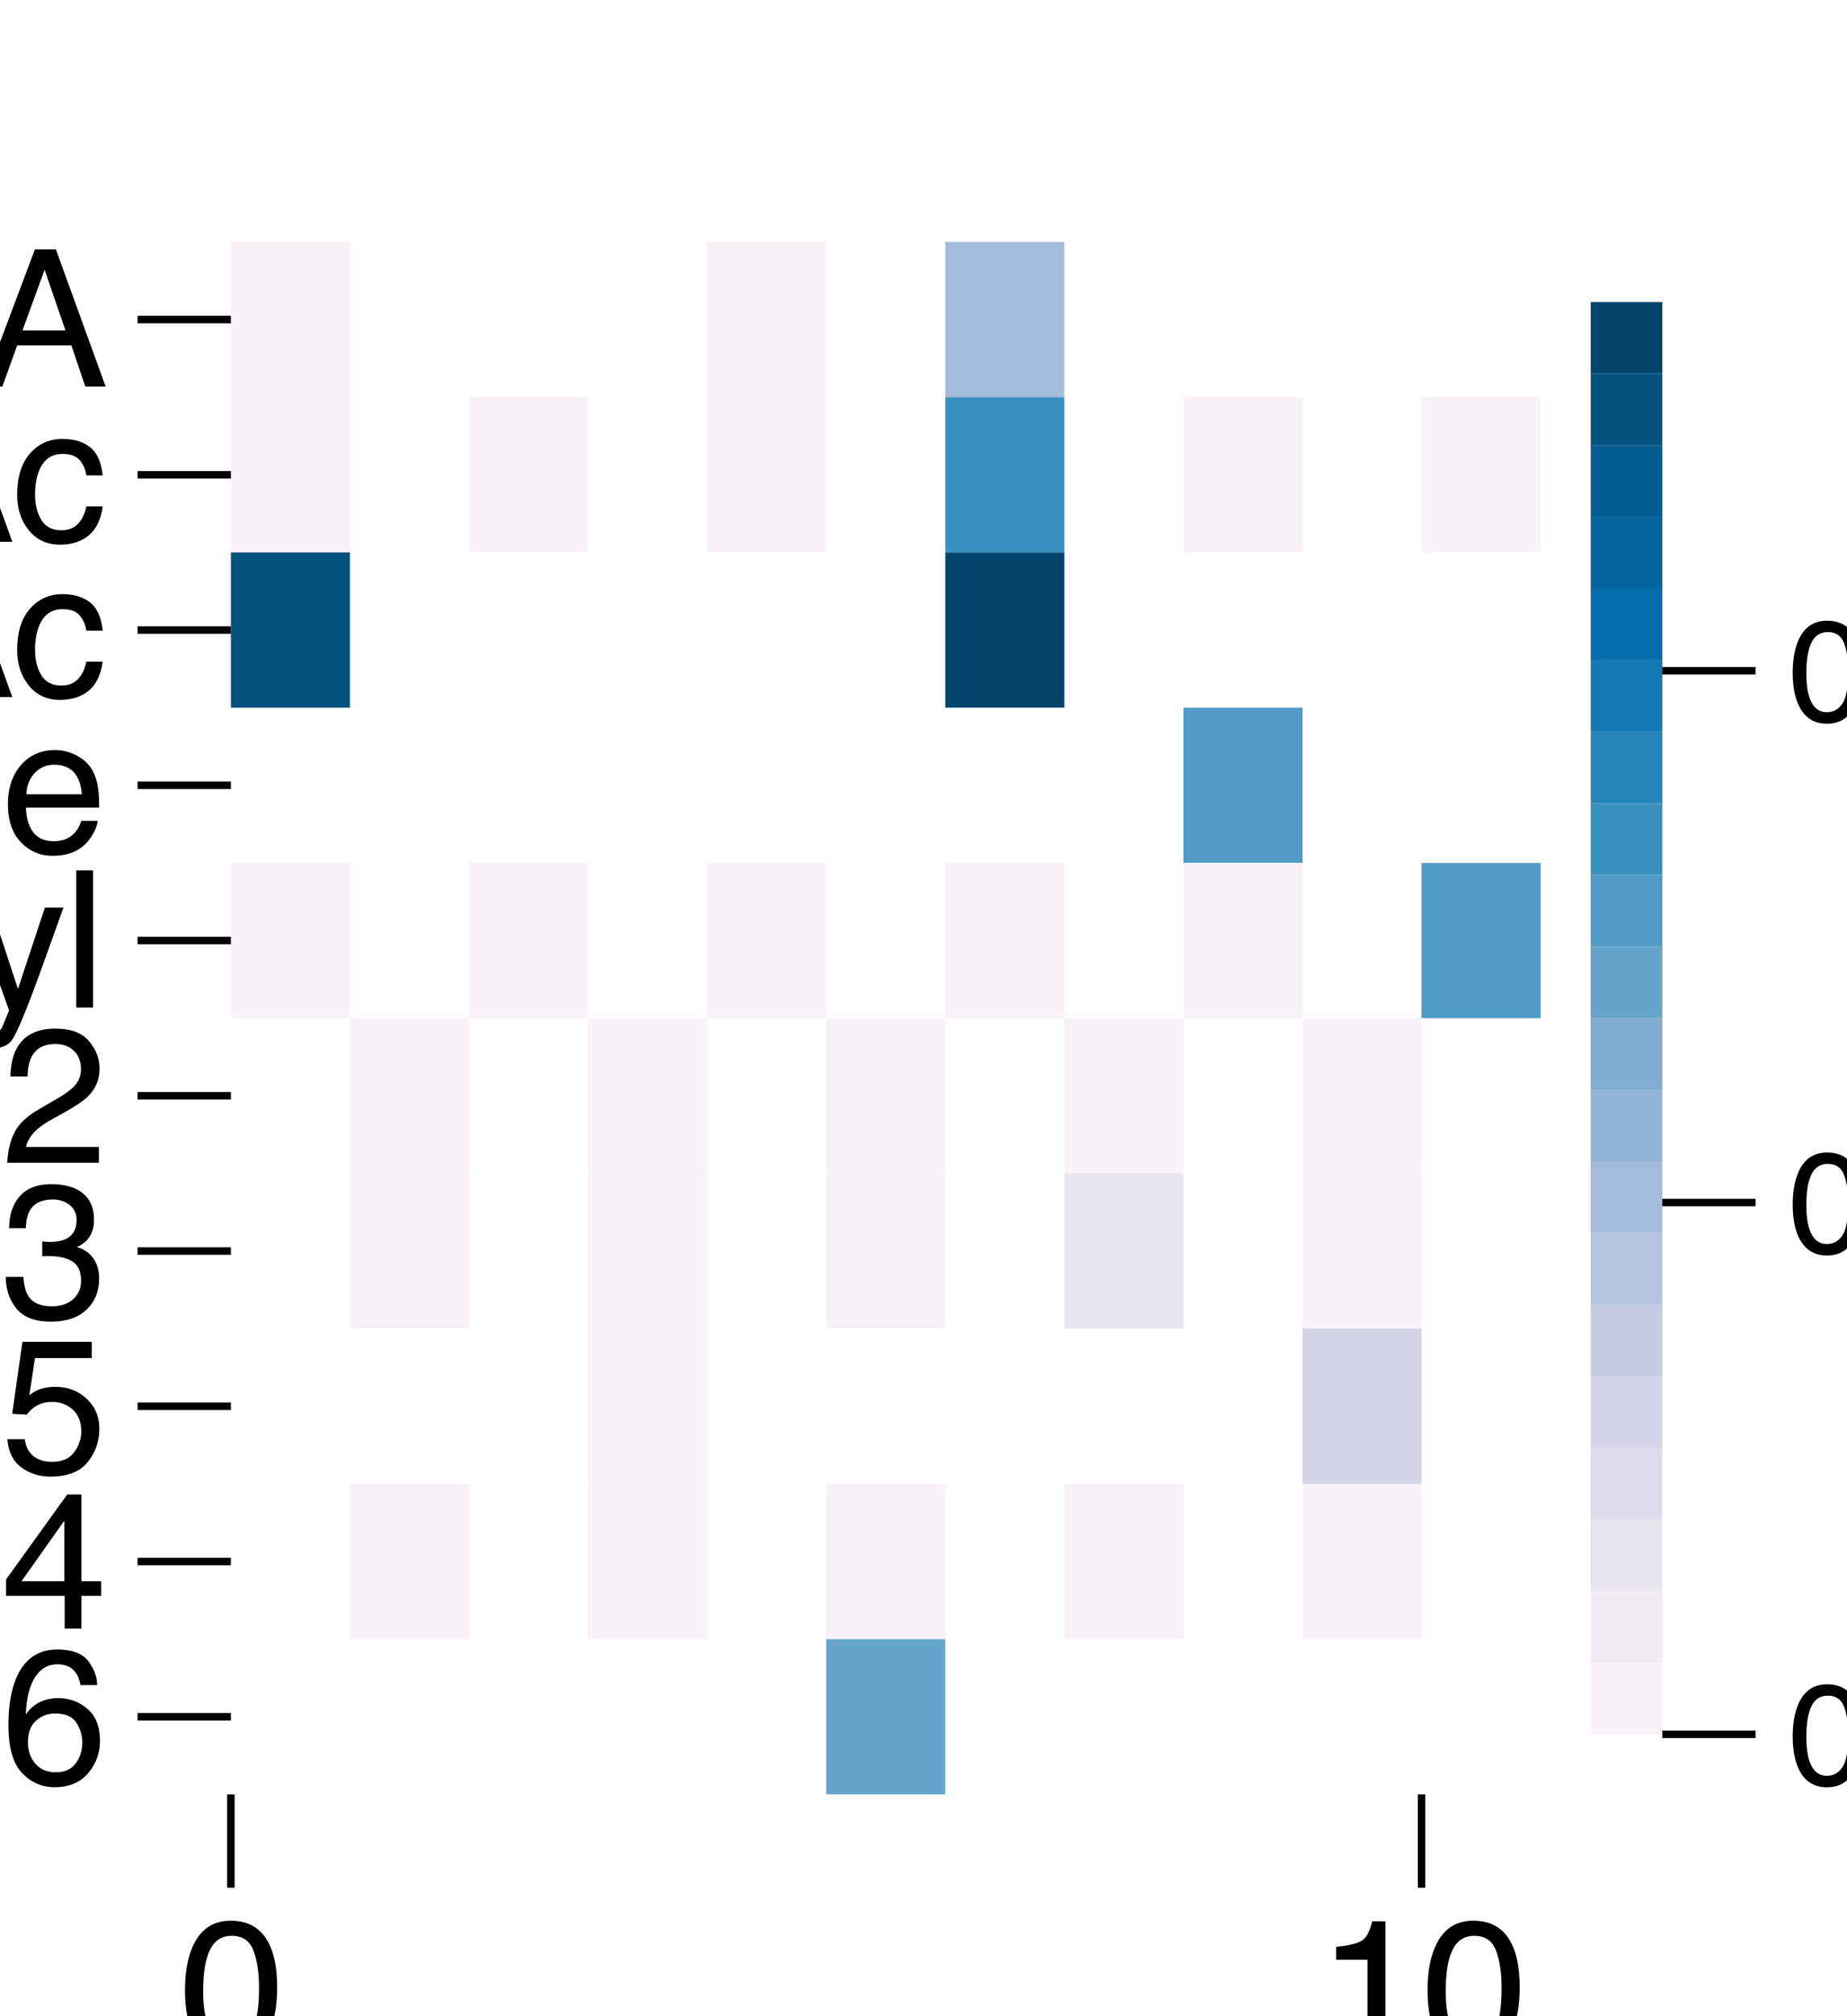 <?xml version="1.0" encoding="utf-8" standalone="no"?>
<!DOCTYPE svg PUBLIC "-//W3C//DTD SVG 1.1//EN"
  "http://www.w3.org/Graphics/SVG/1.1/DTD/svg11.dtd">
<svg height="216pt" version="1.1" viewBox="0 0 198 216" width="198pt" xmlns="http://www.w3.org/2000/svg" xmlns:xlink="http://www.w3.org/1999/xlink">
 <defs>
  <style type="text/css">*{stroke-linecap:butt;stroke-linejoin:round;}</style>
 </defs>
 <g id="figure_1">
  <g id="patch_1">
   <path d="M 0 216 
L 198 216 
L 198 0 
L 0 0 
z
" style="fill:#ffffff;"/>
  </g>
  <g id="axes_1">
   <g id="patch_2">
    <path d="M 24.75 192.24 
L 165.157 192.24 
L 165.157 25.92 
L 24.75 25.92 
z
" style="fill:#ffffff;"/>
   </g>
   <g id="QuadMesh_1">
    <path clip-path="url(#p25f63c6fb9)" d="M 24.75 25.92 
L 37.514 25.92 
L 37.514 42.552 
L 24.75 42.552 
L 24.75 25.92 
" style="fill:#f8f1f8;"/>
    <path clip-path="url(#p25f63c6fb9)" d="M 37.514 25.92 
L 50.279 25.92 
L 50.279 42.552 
L 37.514 42.552 
L 37.514 25.92 
" style="fill:none;"/>
    <path clip-path="url(#p25f63c6fb9)" d="M 50.279 25.92 
L 63.043 25.92 
L 63.043 42.552 
L 50.279 42.552 
L 50.279 25.92 
" style="fill:none;"/>
    <path clip-path="url(#p25f63c6fb9)" d="M 63.043 25.92 
L 75.807 25.92 
L 75.807 42.552 
L 63.043 42.552 
L 63.043 25.92 
" style="fill:none;"/>
    <path clip-path="url(#p25f63c6fb9)" d="M 75.807 25.92 
L 88.571 25.92 
L 88.571 42.552 
L 75.807 42.552 
L 75.807 25.92 
" style="fill:#f8f1f8;"/>
    <path clip-path="url(#p25f63c6fb9)" d="M 88.571 25.92 
L 101.335 25.92 
L 101.335 42.552 
L 88.571 42.552 
L 88.571 25.92 
" style="fill:none;"/>
    <path clip-path="url(#p25f63c6fb9)" d="M 101.335 25.92 
L 114.1 25.92 
L 114.1 42.552 
L 101.335 42.552 
L 101.335 25.92 
" style="fill:#a4bcda;"/>
    <path clip-path="url(#p25f63c6fb9)" d="M 114.1 25.92 
L 126.864 25.92 
L 126.864 42.552 
L 114.1 42.552 
L 114.1 25.92 
" style="fill:none;"/>
    <path clip-path="url(#p25f63c6fb9)" d="M 126.864 25.92 
L 139.628 25.92 
L 139.628 42.552 
L 126.864 42.552 
L 126.864 25.92 
" style="fill:none;"/>
    <path clip-path="url(#p25f63c6fb9)" d="M 139.628 25.92 
L 152.393 25.92 
L 152.393 42.552 
L 139.628 42.552 
L 139.628 25.92 
" style="fill:none;"/>
    <path clip-path="url(#p25f63c6fb9)" d="M 152.393 25.92 
L 165.157 25.92 
L 165.157 42.552 
L 152.393 42.552 
L 152.393 25.92 
" style="fill:none;"/>
    <path clip-path="url(#p25f63c6fb9)" d="M 24.75 42.552 
L 37.514 42.552 
L 37.514 59.184 
L 24.75 59.184 
L 24.75 42.552 
" style="fill:#f8f1f8;"/>
    <path clip-path="url(#p25f63c6fb9)" d="M 37.514 42.552 
L 50.279 42.552 
L 50.279 59.184 
L 37.514 59.184 
L 37.514 42.552 
" style="fill:none;"/>
    <path clip-path="url(#p25f63c6fb9)" d="M 50.279 42.552 
L 63.043 42.552 
L 63.043 59.184 
L 50.279 59.184 
L 50.279 42.552 
" style="fill:#f8f1f8;"/>
    <path clip-path="url(#p25f63c6fb9)" d="M 63.043 42.552 
L 75.807 42.552 
L 75.807 59.184 
L 63.043 59.184 
L 63.043 42.552 
" style="fill:none;"/>
    <path clip-path="url(#p25f63c6fb9)" d="M 75.807 42.552 
L 88.571 42.552 
L 88.571 59.184 
L 75.807 59.184 
L 75.807 42.552 
" style="fill:#f8f1f8;"/>
    <path clip-path="url(#p25f63c6fb9)" d="M 88.571 42.552 
L 101.335 42.552 
L 101.335 59.184 
L 88.571 59.184 
L 88.571 42.552 
" style="fill:none;"/>
    <path clip-path="url(#p25f63c6fb9)" d="M 101.335 42.552 
L 114.1 42.552 
L 114.1 59.184 
L 101.335 59.184 
L 101.335 42.552 
" style="fill:#3991c1;"/>
    <path clip-path="url(#p25f63c6fb9)" d="M 114.1 42.552 
L 126.864 42.552 
L 126.864 59.184 
L 114.1 59.184 
L 114.1 42.552 
" style="fill:none;"/>
    <path clip-path="url(#p25f63c6fb9)" d="M 126.864 42.552 
L 139.628 42.552 
L 139.628 59.184 
L 126.864 59.184 
L 126.864 42.552 
" style="fill:#f8f1f8;"/>
    <path clip-path="url(#p25f63c6fb9)" d="M 139.628 42.552 
L 152.393 42.552 
L 152.393 59.184 
L 139.628 59.184 
L 139.628 42.552 
" style="fill:none;"/>
    <path clip-path="url(#p25f63c6fb9)" d="M 152.393 42.552 
L 165.157 42.552 
L 165.157 59.184 
L 152.393 59.184 
L 152.393 42.552 
" style="fill:#f8f1f8;"/>
    <path clip-path="url(#p25f63c6fb9)" d="M 24.75 59.184 
L 37.514 59.184 
L 37.514 75.816 
L 24.75 75.816 
L 24.75 59.184 
" style="fill:#045280;"/>
    <path clip-path="url(#p25f63c6fb9)" d="M 37.514 59.184 
L 50.279 59.184 
L 50.279 75.816 
L 37.514 75.816 
L 37.514 59.184 
" style="fill:none;"/>
    <path clip-path="url(#p25f63c6fb9)" d="M 50.279 59.184 
L 63.043 59.184 
L 63.043 75.816 
L 50.279 75.816 
L 50.279 59.184 
" style="fill:none;"/>
    <path clip-path="url(#p25f63c6fb9)" d="M 63.043 59.184 
L 75.807 59.184 
L 75.807 75.816 
L 63.043 75.816 
L 63.043 59.184 
" style="fill:none;"/>
    <path clip-path="url(#p25f63c6fb9)" d="M 75.807 59.184 
L 88.571 59.184 
L 88.571 75.816 
L 75.807 75.816 
L 75.807 59.184 
" style="fill:none;"/>
    <path clip-path="url(#p25f63c6fb9)" d="M 88.571 59.184 
L 101.335 59.184 
L 101.335 75.816 
L 88.571 75.816 
L 88.571 59.184 
" style="fill:none;"/>
    <path clip-path="url(#p25f63c6fb9)" d="M 101.335 59.184 
L 114.1 59.184 
L 114.1 75.816 
L 101.335 75.816 
L 101.335 59.184 
" style="fill:#03456c;"/>
    <path clip-path="url(#p25f63c6fb9)" d="M 114.1 59.184 
L 126.864 59.184 
L 126.864 75.816 
L 114.1 75.816 
L 114.1 59.184 
" style="fill:none;"/>
    <path clip-path="url(#p25f63c6fb9)" d="M 126.864 59.184 
L 139.628 59.184 
L 139.628 75.816 
L 126.864 75.816 
L 126.864 59.184 
" style="fill:none;"/>
    <path clip-path="url(#p25f63c6fb9)" d="M 139.628 59.184 
L 152.393 59.184 
L 152.393 75.816 
L 139.628 75.816 
L 139.628 59.184 
" style="fill:none;"/>
    <path clip-path="url(#p25f63c6fb9)" d="M 152.393 59.184 
L 165.157 59.184 
L 165.157 75.816 
L 152.393 75.816 
L 152.393 59.184 
" style="fill:none;"/>
    <path clip-path="url(#p25f63c6fb9)" d="M 24.75 75.816 
L 37.514 75.816 
L 37.514 92.448 
L 24.75 92.448 
L 24.75 75.816 
" style="fill:none;"/>
    <path clip-path="url(#p25f63c6fb9)" d="M 37.514 75.816 
L 50.279 75.816 
L 50.279 92.448 
L 37.514 92.448 
L 37.514 75.816 
" style="fill:none;"/>
    <path clip-path="url(#p25f63c6fb9)" d="M 50.279 75.816 
L 63.043 75.816 
L 63.043 92.448 
L 50.279 92.448 
L 50.279 75.816 
" style="fill:none;"/>
    <path clip-path="url(#p25f63c6fb9)" d="M 63.043 75.816 
L 75.807 75.816 
L 75.807 92.448 
L 63.043 92.448 
L 63.043 75.816 
" style="fill:none;"/>
    <path clip-path="url(#p25f63c6fb9)" d="M 75.807 75.816 
L 88.571 75.816 
L 88.571 92.448 
L 75.807 92.448 
L 75.807 75.816 
" style="fill:none;"/>
    <path clip-path="url(#p25f63c6fb9)" d="M 88.571 75.816 
L 101.335 75.816 
L 101.335 92.448 
L 88.571 92.448 
L 88.571 75.816 
" style="fill:none;"/>
    <path clip-path="url(#p25f63c6fb9)" d="M 101.335 75.816 
L 114.1 75.816 
L 114.1 92.448 
L 101.335 92.448 
L 101.335 75.816 
" style="fill:none;"/>
    <path clip-path="url(#p25f63c6fb9)" d="M 114.1 75.816 
L 126.864 75.816 
L 126.864 92.448 
L 114.1 92.448 
L 114.1 75.816 
" style="fill:none;"/>
    <path clip-path="url(#p25f63c6fb9)" d="M 126.864 75.816 
L 139.628 75.816 
L 139.628 92.448 
L 126.864 92.448 
L 126.864 75.816 
" style="fill:#509ac6;"/>
    <path clip-path="url(#p25f63c6fb9)" d="M 139.628 75.816 
L 152.393 75.816 
L 152.393 92.448 
L 139.628 92.448 
L 139.628 75.816 
" style="fill:none;"/>
    <path clip-path="url(#p25f63c6fb9)" d="M 152.393 75.816 
L 165.157 75.816 
L 165.157 92.448 
L 152.393 92.448 
L 152.393 75.816 
" style="fill:none;"/>
    <path clip-path="url(#p25f63c6fb9)" d="M 24.75 92.448 
L 37.514 92.448 
L 37.514 109.08 
L 24.75 109.08 
L 24.75 92.448 
" style="fill:#f8f1f8;"/>
    <path clip-path="url(#p25f63c6fb9)" d="M 37.514 92.448 
L 50.279 92.448 
L 50.279 109.08 
L 37.514 109.08 
L 37.514 92.448 
" style="fill:none;"/>
    <path clip-path="url(#p25f63c6fb9)" d="M 50.279 92.448 
L 63.043 92.448 
L 63.043 109.08 
L 50.279 109.08 
L 50.279 92.448 
" style="fill:#f8f1f8;"/>
    <path clip-path="url(#p25f63c6fb9)" d="M 63.043 92.448 
L 75.807 92.448 
L 75.807 109.08 
L 63.043 109.08 
L 63.043 92.448 
" style="fill:none;"/>
    <path clip-path="url(#p25f63c6fb9)" d="M 75.807 92.448 
L 88.571 92.448 
L 88.571 109.08 
L 75.807 109.08 
L 75.807 92.448 
" style="fill:#f8f1f8;"/>
    <path clip-path="url(#p25f63c6fb9)" d="M 88.571 92.448 
L 101.335 92.448 
L 101.335 109.08 
L 88.571 109.08 
L 88.571 92.448 
" style="fill:none;"/>
    <path clip-path="url(#p25f63c6fb9)" d="M 101.335 92.448 
L 114.1 92.448 
L 114.1 109.08 
L 101.335 109.08 
L 101.335 92.448 
" style="fill:#f8f1f8;"/>
    <path clip-path="url(#p25f63c6fb9)" d="M 114.1 92.448 
L 126.864 92.448 
L 126.864 109.08 
L 114.1 109.08 
L 114.1 92.448 
" style="fill:none;"/>
    <path clip-path="url(#p25f63c6fb9)" d="M 126.864 92.448 
L 139.628 92.448 
L 139.628 109.08 
L 126.864 109.08 
L 126.864 92.448 
" style="fill:#f8f1f8;"/>
    <path clip-path="url(#p25f63c6fb9)" d="M 139.628 92.448 
L 152.393 92.448 
L 152.393 109.08 
L 139.628 109.08 
L 139.628 92.448 
" style="fill:none;"/>
    <path clip-path="url(#p25f63c6fb9)" d="M 152.393 92.448 
L 165.157 92.448 
L 165.157 109.08 
L 152.393 109.08 
L 152.393 92.448 
" style="fill:#509ac6;"/>
    <path clip-path="url(#p25f63c6fb9)" d="M 24.75 109.08 
L 37.514 109.08 
L 37.514 125.712 
L 24.75 125.712 
L 24.75 109.08 
" style="fill:none;"/>
    <path clip-path="url(#p25f63c6fb9)" d="M 37.514 109.08 
L 50.279 109.08 
L 50.279 125.712 
L 37.514 125.712 
L 37.514 109.08 
" style="fill:#f8f1f8;"/>
    <path clip-path="url(#p25f63c6fb9)" d="M 50.279 109.08 
L 63.043 109.08 
L 63.043 125.712 
L 50.279 125.712 
L 50.279 109.08 
" style="fill:none;"/>
    <path clip-path="url(#p25f63c6fb9)" d="M 63.043 109.08 
L 75.807 109.08 
L 75.807 125.712 
L 63.043 125.712 
L 63.043 109.08 
" style="fill:#f8f1f8;"/>
    <path clip-path="url(#p25f63c6fb9)" d="M 75.807 109.08 
L 88.571 109.08 
L 88.571 125.712 
L 75.807 125.712 
L 75.807 109.08 
" style="fill:none;"/>
    <path clip-path="url(#p25f63c6fb9)" d="M 88.571 109.08 
L 101.335 109.08 
L 101.335 125.712 
L 88.571 125.712 
L 88.571 109.08 
" style="fill:#f8f1f8;"/>
    <path clip-path="url(#p25f63c6fb9)" d="M 101.335 109.08 
L 114.1 109.08 
L 114.1 125.712 
L 101.335 125.712 
L 101.335 109.08 
" style="fill:none;"/>
    <path clip-path="url(#p25f63c6fb9)" d="M 114.1 109.08 
L 126.864 109.08 
L 126.864 125.712 
L 114.1 125.712 
L 114.1 109.08 
" style="fill:#f8f1f8;"/>
    <path clip-path="url(#p25f63c6fb9)" d="M 126.864 109.08 
L 139.628 109.08 
L 139.628 125.712 
L 126.864 125.712 
L 126.864 109.08 
" style="fill:none;"/>
    <path clip-path="url(#p25f63c6fb9)" d="M 139.628 109.08 
L 152.393 109.08 
L 152.393 125.712 
L 139.628 125.712 
L 139.628 109.08 
" style="fill:#f8f1f8;"/>
    <path clip-path="url(#p25f63c6fb9)" d="M 152.393 109.08 
L 165.157 109.08 
L 165.157 125.712 
L 152.393 125.712 
L 152.393 109.08 
" style="fill:none;"/>
    <path clip-path="url(#p25f63c6fb9)" d="M 24.75 125.712 
L 37.514 125.712 
L 37.514 142.344 
L 24.75 142.344 
L 24.75 125.712 
" style="fill:none;"/>
    <path clip-path="url(#p25f63c6fb9)" d="M 37.514 125.712 
L 50.279 125.712 
L 50.279 142.344 
L 37.514 142.344 
L 37.514 125.712 
" style="fill:#f8f1f8;"/>
    <path clip-path="url(#p25f63c6fb9)" d="M 50.279 125.712 
L 63.043 125.712 
L 63.043 142.344 
L 50.279 142.344 
L 50.279 125.712 
" style="fill:none;"/>
    <path clip-path="url(#p25f63c6fb9)" d="M 63.043 125.712 
L 75.807 125.712 
L 75.807 142.344 
L 63.043 142.344 
L 63.043 125.712 
" style="fill:#f8f1f8;"/>
    <path clip-path="url(#p25f63c6fb9)" d="M 75.807 125.712 
L 88.571 125.712 
L 88.571 142.344 
L 75.807 142.344 
L 75.807 125.712 
" style="fill:none;"/>
    <path clip-path="url(#p25f63c6fb9)" d="M 88.571 125.712 
L 101.335 125.712 
L 101.335 142.344 
L 88.571 142.344 
L 88.571 125.712 
" style="fill:#f8f1f8;"/>
    <path clip-path="url(#p25f63c6fb9)" d="M 101.335 125.712 
L 114.1 125.712 
L 114.1 142.344 
L 101.335 142.344 
L 101.335 125.712 
" style="fill:none;"/>
    <path clip-path="url(#p25f63c6fb9)" d="M 114.1 125.712 
L 126.864 125.712 
L 126.864 142.344 
L 114.1 142.344 
L 114.1 125.712 
" style="fill:#e8e4f0;"/>
    <path clip-path="url(#p25f63c6fb9)" d="M 126.864 125.712 
L 139.628 125.712 
L 139.628 142.344 
L 126.864 142.344 
L 126.864 125.712 
" style="fill:none;"/>
    <path clip-path="url(#p25f63c6fb9)" d="M 139.628 125.712 
L 152.393 125.712 
L 152.393 142.344 
L 139.628 142.344 
L 139.628 125.712 
" style="fill:#f8f1f8;"/>
    <path clip-path="url(#p25f63c6fb9)" d="M 152.393 125.712 
L 165.157 125.712 
L 165.157 142.344 
L 152.393 142.344 
L 152.393 125.712 
" style="fill:none;"/>
    <path clip-path="url(#p25f63c6fb9)" d="M 24.75 142.344 
L 37.514 142.344 
L 37.514 158.976 
L 24.75 158.976 
L 24.75 142.344 
" style="fill:none;"/>
    <path clip-path="url(#p25f63c6fb9)" d="M 37.514 142.344 
L 50.279 142.344 
L 50.279 158.976 
L 37.514 158.976 
L 37.514 142.344 
" style="fill:none;"/>
    <path clip-path="url(#p25f63c6fb9)" d="M 50.279 142.344 
L 63.043 142.344 
L 63.043 158.976 
L 50.279 158.976 
L 50.279 142.344 
" style="fill:none;"/>
    <path clip-path="url(#p25f63c6fb9)" d="M 63.043 142.344 
L 75.807 142.344 
L 75.807 158.976 
L 63.043 158.976 
L 63.043 142.344 
" style="fill:#f8f1f8;"/>
    <path clip-path="url(#p25f63c6fb9)" d="M 75.807 142.344 
L 88.571 142.344 
L 88.571 158.976 
L 75.807 158.976 
L 75.807 142.344 
" style="fill:none;"/>
    <path clip-path="url(#p25f63c6fb9)" d="M 88.571 142.344 
L 101.335 142.344 
L 101.335 158.976 
L 88.571 158.976 
L 88.571 142.344 
" style="fill:none;"/>
    <path clip-path="url(#p25f63c6fb9)" d="M 101.335 142.344 
L 114.1 142.344 
L 114.1 158.976 
L 101.335 158.976 
L 101.335 142.344 
" style="fill:none;"/>
    <path clip-path="url(#p25f63c6fb9)" d="M 114.1 142.344 
L 126.864 142.344 
L 126.864 158.976 
L 114.1 158.976 
L 114.1 142.344 
" style="fill:none;"/>
    <path clip-path="url(#p25f63c6fb9)" d="M 126.864 142.344 
L 139.628 142.344 
L 139.628 158.976 
L 126.864 158.976 
L 126.864 142.344 
" style="fill:none;"/>
    <path clip-path="url(#p25f63c6fb9)" d="M 139.628 142.344 
L 152.393 142.344 
L 152.393 158.976 
L 139.628 158.976 
L 139.628 142.344 
" style="fill:#d3d4e7;"/>
    <path clip-path="url(#p25f63c6fb9)" d="M 152.393 142.344 
L 165.157 142.344 
L 165.157 158.976 
L 152.393 158.976 
L 152.393 142.344 
" style="fill:none;"/>
    <path clip-path="url(#p25f63c6fb9)" d="M 24.75 158.976 
L 37.514 158.976 
L 37.514 175.608 
L 24.75 175.608 
L 24.75 158.976 
" style="fill:none;"/>
    <path clip-path="url(#p25f63c6fb9)" d="M 37.514 158.976 
L 50.279 158.976 
L 50.279 175.608 
L 37.514 175.608 
L 37.514 158.976 
" style="fill:#f8f1f8;"/>
    <path clip-path="url(#p25f63c6fb9)" d="M 50.279 158.976 
L 63.043 158.976 
L 63.043 175.608 
L 50.279 175.608 
L 50.279 158.976 
" style="fill:none;"/>
    <path clip-path="url(#p25f63c6fb9)" d="M 63.043 158.976 
L 75.807 158.976 
L 75.807 175.608 
L 63.043 175.608 
L 63.043 158.976 
" style="fill:#f8f1f8;"/>
    <path clip-path="url(#p25f63c6fb9)" d="M 75.807 158.976 
L 88.571 158.976 
L 88.571 175.608 
L 75.807 175.608 
L 75.807 158.976 
" style="fill:none;"/>
    <path clip-path="url(#p25f63c6fb9)" d="M 88.571 158.976 
L 101.335 158.976 
L 101.335 175.608 
L 88.571 175.608 
L 88.571 158.976 
" style="fill:#f8f1f8;"/>
    <path clip-path="url(#p25f63c6fb9)" d="M 101.335 158.976 
L 114.1 158.976 
L 114.1 175.608 
L 101.335 175.608 
L 101.335 158.976 
" style="fill:none;"/>
    <path clip-path="url(#p25f63c6fb9)" d="M 114.1 158.976 
L 126.864 158.976 
L 126.864 175.608 
L 114.1 175.608 
L 114.1 158.976 
" style="fill:#f8f1f8;"/>
    <path clip-path="url(#p25f63c6fb9)" d="M 126.864 158.976 
L 139.628 158.976 
L 139.628 175.608 
L 126.864 175.608 
L 126.864 158.976 
" style="fill:none;"/>
    <path clip-path="url(#p25f63c6fb9)" d="M 139.628 158.976 
L 152.393 158.976 
L 152.393 175.608 
L 139.628 175.608 
L 139.628 158.976 
" style="fill:#f8f1f8;"/>
    <path clip-path="url(#p25f63c6fb9)" d="M 152.393 158.976 
L 165.157 158.976 
L 165.157 175.608 
L 152.393 175.608 
L 152.393 158.976 
" style="fill:none;"/>
    <path clip-path="url(#p25f63c6fb9)" d="M 24.75 175.608 
L 37.514 175.608 
L 37.514 192.24 
L 24.75 192.24 
L 24.75 175.608 
" style="fill:none;"/>
    <path clip-path="url(#p25f63c6fb9)" d="M 37.514 175.608 
L 50.279 175.608 
L 50.279 192.24 
L 37.514 192.24 
L 37.514 175.608 
" style="fill:none;"/>
    <path clip-path="url(#p25f63c6fb9)" d="M 50.279 175.608 
L 63.043 175.608 
L 63.043 192.24 
L 50.279 192.24 
L 50.279 175.608 
" style="fill:none;"/>
    <path clip-path="url(#p25f63c6fb9)" d="M 63.043 175.608 
L 75.807 175.608 
L 75.807 192.24 
L 63.043 192.24 
L 63.043 175.608 
" style="fill:none;"/>
    <path clip-path="url(#p25f63c6fb9)" d="M 75.807 175.608 
L 88.571 175.608 
L 88.571 192.24 
L 75.807 192.24 
L 75.807 175.608 
" style="fill:none;"/>
    <path clip-path="url(#p25f63c6fb9)" d="M 88.571 175.608 
L 101.335 175.608 
L 101.335 192.24 
L 88.571 192.24 
L 88.571 175.608 
" style="fill:#67a4cc;"/>
    <path clip-path="url(#p25f63c6fb9)" d="M 101.335 175.608 
L 114.1 175.608 
L 114.1 192.24 
L 101.335 192.24 
L 101.335 175.608 
" style="fill:none;"/>
    <path clip-path="url(#p25f63c6fb9)" d="M 114.1 175.608 
L 126.864 175.608 
L 126.864 192.24 
L 114.1 192.24 
L 114.1 175.608 
" style="fill:none;"/>
    <path clip-path="url(#p25f63c6fb9)" d="M 126.864 175.608 
L 139.628 175.608 
L 139.628 192.24 
L 126.864 192.24 
L 126.864 175.608 
" style="fill:none;"/>
    <path clip-path="url(#p25f63c6fb9)" d="M 139.628 175.608 
L 152.393 175.608 
L 152.393 192.24 
L 139.628 192.24 
L 139.628 175.608 
" style="fill:none;"/>
    <path clip-path="url(#p25f63c6fb9)" d="M 152.393 175.608 
L 165.157 175.608 
L 165.157 192.24 
L 152.393 192.24 
L 152.393 175.608 
" style="fill:none;"/>
   </g>
   <g id="matplotlib.axis_1">
    <g id="xtick_1">
     <g id="line2d_1">
      <defs>
       <path d="M 0 0 
L 0 10 
" id="m0a871f42df" style="stroke:#000000;stroke-width:0.8;"/>
      </defs>
      <g>
       <use style="stroke:#000000;stroke-width:0.8;" x="24.75" xlink:href="#m0a871f42df" y="192.24"/>
      </g>
     </g>
     <g id="text_1">
      <!-- 0 -->
      <g transform="translate(19.189 220.087)scale(0.2 -0.2)">
       <defs>
        <path d="M 1731 4475 
Q 2600 4475 2988 3759 
Q 3288 3206 3288 2244 
Q 3288 1331 3016 734 
Q 2622 -122 1728 -122 
Q 922 -122 528 578 
Q 200 1163 200 2147 
Q 200 2909 397 3456 
Q 766 4475 1731 4475 
z
M 1725 391 
Q 2163 391 2422 778 
Q 2681 1166 2681 2222 
Q 2681 2984 2493 3476 
Q 2306 3969 1766 3969 
Q 1269 3969 1039 3501 
Q 809 3034 809 2125 
Q 809 1441 956 1025 
Q 1181 391 1725 391 
z
" id="Helvetica-30" transform="scale(0.016)"/>
       </defs>
       <use xlink:href="#Helvetica-30"/>
      </g>
     </g>
    </g>
    <g id="xtick_2">
     <g id="line2d_2">
      <g>
       <use style="stroke:#000000;stroke-width:0.8;" x="152.393" xlink:href="#m0a871f42df" y="192.24"/>
      </g>
     </g>
     <g id="text_2">
      <!-- 10 -->
      <g transform="translate(141.271 220.087)scale(0.2 -0.2)">
       <defs>
        <path d="M 613 3169 
L 613 3600 
Q 1222 3659 1462 3798 
Q 1703 3938 1822 4456 
L 2266 4456 
L 2266 0 
L 1666 0 
L 1666 3169 
L 613 3169 
z
" id="Helvetica-31" transform="scale(0.016)"/>
       </defs>
       <use xlink:href="#Helvetica-31"/>
       <use x="55.615" xlink:href="#Helvetica-30"/>
      </g>
     </g>
    </g>
    <g id="text_3">
     <!-- Position -->
     <g transform="translate(59.378 242.602)scale(0.2 -0.2)">
      <defs>
       <path d="M 547 4591 
L 2613 4591 
Q 3225 4591 3600 4245 
Q 3975 3900 3975 3275 
Q 3975 2738 3640 2339 
Q 3306 1941 2613 1941 
L 1169 1941 
L 1169 0 
L 547 0 
L 547 4591 
z
M 3347 3272 
Q 3347 3778 2972 3959 
Q 2766 4056 2406 4056 
L 1169 4056 
L 1169 2466 
L 2406 2466 
Q 2825 2466 3086 2644 
Q 3347 2822 3347 3272 
z
" id="Helvetica-50" transform="scale(0.016)"/>
       <path d="M 1741 363 
Q 2300 363 2508 786 
Q 2716 1209 2716 1728 
Q 2716 2197 2566 2491 
Q 2328 2953 1747 2953 
Q 1231 2953 997 2559 
Q 763 2166 763 1609 
Q 763 1075 997 719 
Q 1231 363 1741 363 
z
M 1763 3444 
Q 2409 3444 2856 3012 
Q 3303 2581 3303 1744 
Q 3303 934 2909 406 
Q 2516 -122 1688 -122 
Q 997 -122 590 345 
Q 184 813 184 1600 
Q 184 2444 612 2944 
Q 1041 3444 1763 3444 
z
M 1744 3428 
L 1744 3428 
z
" id="Helvetica-6f" transform="scale(0.016)"/>
       <path d="M 747 1050 
Q 772 769 888 619 
Q 1100 347 1625 347 
Q 1938 347 2175 483 
Q 2413 619 2413 903 
Q 2413 1119 2222 1231 
Q 2100 1300 1741 1391 
L 1294 1503 
Q 866 1609 663 1741 
Q 300 1969 300 2372 
Q 300 2847 642 3140 
Q 984 3434 1563 3434 
Q 2319 3434 2653 2991 
Q 2863 2709 2856 2384 
L 2325 2384 
Q 2309 2575 2191 2731 
Q 1997 2953 1519 2953 
Q 1200 2953 1036 2831 
Q 872 2709 872 2509 
Q 872 2291 1088 2159 
Q 1213 2081 1456 2022 
L 1828 1931 
Q 2434 1784 2641 1647 
Q 2969 1431 2969 969 
Q 2969 522 2630 197 
Q 2291 -128 1597 -128 
Q 850 -128 539 211 
Q 228 550 206 1050 
L 747 1050 
z
M 1578 3428 
L 1578 3428 
z
" id="Helvetica-73" transform="scale(0.016)"/>
       <path d="M 413 3331 
L 984 3331 
L 984 0 
L 413 0 
L 413 3331 
z
M 413 4591 
L 984 4591 
L 984 3953 
L 413 3953 
L 413 4591 
z
" id="Helvetica-69" transform="scale(0.016)"/>
       <path d="M 525 4281 
L 1094 4281 
L 1094 3347 
L 1628 3347 
L 1628 2888 
L 1094 2888 
L 1094 703 
Q 1094 528 1213 469 
Q 1278 434 1431 434 
Q 1472 434 1519 436 
Q 1566 438 1628 444 
L 1628 0 
Q 1531 -28 1426 -40 
Q 1322 -53 1200 -53 
Q 806 -53 665 148 
Q 525 350 525 672 
L 525 2888 
L 72 2888 
L 72 3347 
L 525 3347 
L 525 4281 
z
" id="Helvetica-74" transform="scale(0.016)"/>
       <path d="M 413 3347 
L 947 3347 
L 947 2872 
Q 1184 3166 1450 3294 
Q 1716 3422 2041 3422 
Q 2753 3422 3003 2925 
Q 3141 2653 3141 2147 
L 3141 0 
L 2569 0 
L 2569 2109 
Q 2569 2416 2478 2603 
Q 2328 2916 1934 2916 
Q 1734 2916 1606 2875 
Q 1375 2806 1200 2600 
Q 1059 2434 1017 2257 
Q 975 2081 975 1753 
L 975 0 
L 413 0 
L 413 3347 
z
M 1734 3428 
L 1734 3428 
z
" id="Helvetica-6e" transform="scale(0.016)"/>
      </defs>
      <use xlink:href="#Helvetica-50"/>
      <use x="66.699" xlink:href="#Helvetica-6f"/>
      <use x="122.314" xlink:href="#Helvetica-73"/>
      <use x="172.314" xlink:href="#Helvetica-69"/>
      <use x="194.531" xlink:href="#Helvetica-74"/>
      <use x="222.314" xlink:href="#Helvetica-69"/>
      <use x="244.531" xlink:href="#Helvetica-6f"/>
      <use x="300.146" xlink:href="#Helvetica-6e"/>
     </g>
    </g>
   </g>
   <g id="matplotlib.axis_2">
    <g id="ytick_1">
     <g id="line2d_3">
      <defs>
       <path d="M 0 0 
L -10 0 
" id="ma1e903ef26" style="stroke:#000000;stroke-width:0.8;"/>
      </defs>
      <g>
       <use style="stroke:#000000;stroke-width:0.8;" x="24.75" xlink:href="#ma1e903ef26" y="34.236"/>
      </g>
     </g>
     <g id="text_4">
      <!-- GlcOMeA -->
      <g transform="translate(-75.428 41.409)scale(0.2 -0.2)">
       <defs>
        <path d="M 2472 4709 
Q 3119 4709 3591 4459 
Q 4275 4100 4428 3200 
L 3813 3200 
Q 3700 3703 3347 3933 
Q 2994 4163 2456 4163 
Q 1819 4163 1383 3684 
Q 947 3206 947 2259 
Q 947 1441 1306 927 
Q 1666 413 2478 413 
Q 3100 413 3508 773 
Q 3916 1134 3925 1941 
L 2488 1941 
L 2488 2456 
L 4503 2456 
L 4503 0 
L 4103 0 
L 3953 591 
Q 3638 244 3394 109 
Q 2984 -122 2353 -122 
Q 1538 -122 950 406 
Q 309 1069 309 2225 
Q 309 3378 934 4059 
Q 1528 4709 2472 4709 
z
M 2369 4716 
L 2369 4716 
z
" id="Helvetica-47" transform="scale(0.016)"/>
        <path d="M 428 4591 
L 991 4591 
L 991 0 
L 428 0 
L 428 4591 
z
" id="Helvetica-6c" transform="scale(0.016)"/>
        <path d="M 1703 3444 
Q 2269 3444 2623 3169 
Q 2978 2894 3050 2222 
L 2503 2222 
Q 2453 2531 2275 2736 
Q 2097 2941 1703 2941 
Q 1166 2941 934 2416 
Q 784 2075 784 1575 
Q 784 1072 996 728 
Q 1209 384 1666 384 
Q 2016 384 2220 598 
Q 2425 813 2503 1184 
L 3050 1184 
Q 2956 519 2581 211 
Q 2206 -97 1622 -97 
Q 966 -97 575 383 
Q 184 863 184 1581 
Q 184 2463 612 2953 
Q 1041 3444 1703 3444 
z
M 1616 3428 
L 1616 3428 
z
" id="Helvetica-63" transform="scale(0.016)"/>
        <path d="M 2469 4716 
Q 3684 4716 4269 3934 
Q 4725 3325 4725 2375 
Q 4725 1347 4203 666 
Q 3591 -134 2456 -134 
Q 1397 -134 791 566 
Q 250 1241 250 2272 
Q 250 3203 713 3866 
Q 1306 4716 2469 4716 
z
M 2531 422 
Q 3353 422 3720 1011 
Q 4088 1600 4088 2366 
Q 4088 3175 3664 3669 
Q 3241 4163 2506 4163 
Q 1794 4163 1344 3673 
Q 894 3184 894 2231 
Q 894 1469 1280 945 
Q 1666 422 2531 422 
z
M 2488 4716 
L 2488 4716 
z
" id="Helvetica-4f" transform="scale(0.016)"/>
        <path d="M 472 4591 
L 1363 4591 
L 2681 709 
L 3991 4591 
L 4872 4591 
L 4872 0 
L 4281 0 
L 4281 2709 
Q 4281 2850 4287 3175 
Q 4294 3500 4294 3872 
L 2984 0 
L 2369 0 
L 1050 3872 
L 1050 3731 
Q 1050 3563 1058 3217 
Q 1066 2872 1066 2709 
L 1066 0 
L 472 0 
L 472 4591 
z
" id="Helvetica-4d" transform="scale(0.016)"/>
        <path d="M 1806 3422 
Q 2163 3422 2497 3255 
Q 2831 3088 3006 2822 
Q 3175 2569 3231 2231 
Q 3281 2000 3281 1494 
L 828 1494 
Q 844 984 1069 676 
Q 1294 369 1766 369 
Q 2206 369 2469 659 
Q 2619 828 2681 1050 
L 3234 1050 
Q 3213 866 3089 639 
Q 2966 413 2813 269 
Q 2556 19 2178 -69 
Q 1975 -119 1719 -119 
Q 1094 -119 659 336 
Q 225 791 225 1609 
Q 225 2416 662 2919 
Q 1100 3422 1806 3422 
z
M 2703 1941 
Q 2669 2306 2544 2525 
Q 2313 2931 1772 2931 
Q 1384 2931 1121 2651 
Q 859 2372 844 1941 
L 2703 1941 
z
M 1753 3428 
L 1753 3428 
z
" id="Helvetica-65" transform="scale(0.016)"/>
        <path d="M 2844 1881 
L 2147 3909 
L 1406 1881 
L 2844 1881 
z
M 1822 4591 
L 2525 4591 
L 4191 0 
L 3509 0 
L 3044 1375 
L 1228 1375 
L 731 0 
L 94 0 
L 1822 4591 
z
M 2144 4591 
L 2144 4591 
z
" id="Helvetica-41" transform="scale(0.016)"/>
       </defs>
       <use xlink:href="#Helvetica-47"/>
       <use x="77.783" xlink:href="#Helvetica-6c"/>
       <use x="100" xlink:href="#Helvetica-63"/>
       <use x="150" xlink:href="#Helvetica-4f"/>
       <use x="227.783" xlink:href="#Helvetica-4d"/>
       <use x="311.084" xlink:href="#Helvetica-65"/>
       <use x="366.699" xlink:href="#Helvetica-41"/>
      </g>
     </g>
    </g>
    <g id="ytick_2">
     <g id="line2d_4">
      <g>
       <use style="stroke:#000000;stroke-width:0.8;" x="24.75" xlink:href="#ma1e903ef26" y="50.868"/>
      </g>
     </g>
     <g id="text_5">
      <!-- NeuNAc -->
      <g transform="translate(-63.222 58.041)scale(0.2 -0.2)">
       <defs>
        <path d="M 488 4591 
L 1222 4591 
L 3541 872 
L 3541 4591 
L 4131 4591 
L 4131 0 
L 3434 0 
L 1081 3716 
L 1081 0 
L 488 0 
L 488 4591 
z
M 2269 4591 
L 2269 4591 
z
" id="Helvetica-4e" transform="scale(0.016)"/>
        <path d="M 975 3347 
L 975 1125 
Q 975 869 1056 706 
Q 1206 406 1616 406 
Q 2203 406 2416 931 
Q 2531 1213 2531 1703 
L 2531 3347 
L 3094 3347 
L 3094 0 
L 2563 0 
L 2569 494 
Q 2459 303 2297 172 
Q 1975 -91 1516 -91 
Q 800 -91 541 388 
Q 400 644 400 1072 
L 400 3347 
L 975 3347 
z
M 1747 3428 
L 1747 3428 
z
" id="Helvetica-75" transform="scale(0.016)"/>
       </defs>
       <use xlink:href="#Helvetica-4e"/>
       <use x="72.217" xlink:href="#Helvetica-65"/>
       <use x="127.832" xlink:href="#Helvetica-75"/>
       <use x="183.447" xlink:href="#Helvetica-4e"/>
       <use x="255.664" xlink:href="#Helvetica-41"/>
       <use x="322.363" xlink:href="#Helvetica-63"/>
      </g>
     </g>
    </g>
    <g id="ytick_3">
     <g id="line2d_5">
      <g>
       <use style="stroke:#000000;stroke-width:0.8;" x="24.75" xlink:href="#ma1e903ef26" y="67.5"/>
      </g>
     </g>
     <g id="text_6">
      <!-- QuiNAcOAc -->
      <g transform="translate(-96.553 74.673)scale(0.2 -0.2)">
       <defs>
        <path d="M 4688 13 
L 4375 -366 
L 3666 175 
Q 3409 34 3111 -50 
Q 2813 -134 2459 -134 
Q 1391 -134 784 566 
Q 250 1247 250 2272 
Q 250 3203 713 3866 
Q 1306 4716 2469 4716 
Q 3684 4716 4269 3934 
Q 4725 3325 4725 2375 
Q 4725 1931 4616 1522 
Q 4450 897 4056 503 
L 4688 13 
z
M 2534 422 
Q 2728 422 2897 448 
Q 3066 475 3191 553 
L 2688 947 
L 3000 1331 
L 3600 866 
Q 3884 1191 3986 1594 
Q 4088 1997 4088 2366 
Q 4088 3175 3664 3669 
Q 3241 4163 2506 4163 
Q 1763 4163 1328 3689 
Q 894 3216 894 2231 
Q 894 1403 1311 912 
Q 1728 422 2534 422 
z
" id="Helvetica-51" transform="scale(0.016)"/>
       </defs>
       <use xlink:href="#Helvetica-51"/>
       <use x="77.783" xlink:href="#Helvetica-75"/>
       <use x="133.398" xlink:href="#Helvetica-69"/>
       <use x="155.615" xlink:href="#Helvetica-4e"/>
       <use x="227.832" xlink:href="#Helvetica-41"/>
       <use x="294.531" xlink:href="#Helvetica-63"/>
       <use x="344.531" xlink:href="#Helvetica-4f"/>
       <use x="422.314" xlink:href="#Helvetica-41"/>
       <use x="489.014" xlink:href="#Helvetica-63"/>
      </g>
     </g>
    </g>
    <g id="ytick_4">
     <g id="line2d_6">
      <g>
       <use style="stroke:#000000;stroke-width:0.8;" x="24.75" xlink:href="#ma1e903ef26" y="84.132"/>
      </g>
     </g>
     <g id="text_7">
      <!-- XlufOMe -->
      <g transform="translate(-66.55 91.305)scale(0.2 -0.2)">
       <defs>
        <path d="M 881 0 
L 131 0 
L 1775 2353 
L 234 4591 
L 1013 4591 
L 2184 2834 
L 3347 4591 
L 4088 4591 
L 2547 2353 
L 4163 0 
L 3391 0 
L 2153 1888 
L 881 0 
z
" id="Helvetica-58" transform="scale(0.016)"/>
        <path d="M 553 3856 
Q 566 4206 675 4369 
Q 872 4656 1434 4656 
Q 1488 4656 1544 4653 
Q 1600 4650 1672 4644 
L 1672 4131 
Q 1584 4138 1545 4139 
Q 1506 4141 1472 4141 
Q 1216 4141 1166 4008 
Q 1116 3875 1116 3331 
L 1672 3331 
L 1672 2888 
L 1109 2888 
L 1109 0 
L 553 0 
L 553 2888 
L 88 2888 
L 88 3331 
L 553 3331 
L 553 3856 
z
" id="Helvetica-66" transform="scale(0.016)"/>
       </defs>
       <use xlink:href="#Helvetica-58"/>
       <use x="66.699" xlink:href="#Helvetica-6c"/>
       <use x="88.916" xlink:href="#Helvetica-75"/>
       <use x="144.531" xlink:href="#Helvetica-66"/>
       <use x="172.314" xlink:href="#Helvetica-4f"/>
       <use x="250.098" xlink:href="#Helvetica-4d"/>
       <use x="333.398" xlink:href="#Helvetica-65"/>
      </g>
     </g>
    </g>
    <g id="ytick_5">
     <g id="line2d_7">
      <g>
       <use style="stroke:#000000;stroke-width:0.8;" x="24.75" xlink:href="#ma1e903ef26" y="100.764"/>
      </g>
     </g>
     <g id="text_8">
      <!-- Xyl -->
      <g transform="translate(-16.534 107.937)scale(0.2 -0.2)">
       <defs>
        <path d="M 2503 3347 
L 3125 3347 
Q 3006 3025 2597 1878 
Q 2291 1016 2084 472 
Q 1597 -809 1397 -1090 
Q 1197 -1372 709 -1372 
Q 591 -1372 527 -1362 
Q 463 -1353 369 -1328 
L 369 -816 
Q 516 -856 581 -865 
Q 647 -875 697 -875 
Q 853 -875 926 -823 
Q 1000 -772 1050 -697 
Q 1066 -672 1162 -440 
Q 1259 -209 1303 -97 
L 66 3347 
L 703 3347 
L 1600 622 
L 2503 3347 
z
M 1597 3428 
L 1597 3428 
z
" id="Helvetica-79" transform="scale(0.016)"/>
       </defs>
       <use xlink:href="#Helvetica-58"/>
       <use x="66.699" xlink:href="#Helvetica-79"/>
       <use x="116.699" xlink:href="#Helvetica-6c"/>
      </g>
     </g>
    </g>
    <g id="ytick_6">
     <g id="line2d_8">
      <g>
       <use style="stroke:#000000;stroke-width:0.8;" x="24.75" xlink:href="#ma1e903ef26" y="117.396"/>
      </g>
     </g>
     <g id="text_9">
      <!-- a1-2 -->
      <g transform="translate(-28.775 124.569)scale(0.2 -0.2)">
       <defs>
        <path d="M 844 891 
Q 844 647 1022 506 
Q 1200 366 1444 366 
Q 1741 366 2019 503 
Q 2488 731 2488 1250 
L 2488 1703 
Q 2384 1638 2221 1594 
Q 2059 1550 1903 1531 
L 1563 1488 
Q 1256 1447 1103 1359 
Q 844 1213 844 891 
z
M 2206 2028 
Q 2400 2053 2466 2191 
Q 2503 2266 2503 2406 
Q 2503 2694 2298 2823 
Q 2094 2953 1713 2953 
Q 1272 2953 1088 2716 
Q 984 2584 953 2325 
L 428 2325 
Q 444 2944 830 3186 
Q 1216 3428 1725 3428 
Q 2316 3428 2684 3203 
Q 3050 2978 3050 2503 
L 3050 575 
Q 3050 488 3086 434 
Q 3122 381 3238 381 
Q 3275 381 3322 386 
Q 3369 391 3422 400 
L 3422 -16 
Q 3291 -53 3222 -62 
Q 3153 -72 3034 -72 
Q 2744 -72 2613 134 
Q 2544 244 2516 444 
Q 2344 219 2022 53 
Q 1700 -113 1313 -113 
Q 847 -113 551 170 
Q 256 453 256 878 
Q 256 1344 547 1600 
Q 838 1856 1309 1916 
L 2206 2028 
z
M 1741 3428 
L 1741 3428 
z
" id="Helvetica-61" transform="scale(0.016)"/>
        <path d="M 266 2072 
L 1834 2072 
L 1834 1494 
L 266 1494 
L 266 2072 
z
" id="Helvetica-2d" transform="scale(0.016)"/>
        <path d="M 200 0 
Q 231 578 439 1006 
Q 647 1434 1250 1784 
L 1850 2131 
Q 2253 2366 2416 2531 
Q 2672 2791 2672 3125 
Q 2672 3516 2437 3745 
Q 2203 3975 1813 3975 
Q 1234 3975 1013 3538 
Q 894 3303 881 2888 
L 309 2888 
Q 319 3472 525 3841 
Q 891 4491 1816 4491 
Q 2584 4491 2939 4075 
Q 3294 3659 3294 3150 
Q 3294 2613 2916 2231 
Q 2697 2009 2131 1694 
L 1703 1456 
Q 1397 1288 1222 1134 
Q 909 863 828 531 
L 3272 531 
L 3272 0 
L 200 0 
z
" id="Helvetica-32" transform="scale(0.016)"/>
       </defs>
       <use xlink:href="#Helvetica-61"/>
       <use x="55.615" xlink:href="#Helvetica-31"/>
       <use x="111.23" xlink:href="#Helvetica-2d"/>
       <use x="144.531" xlink:href="#Helvetica-32"/>
      </g>
     </g>
    </g>
    <g id="ytick_7">
     <g id="line2d_9">
      <g>
       <use style="stroke:#000000;stroke-width:0.8;" x="24.75" xlink:href="#ma1e903ef26" y="134.028"/>
      </g>
     </g>
     <g id="text_10">
      <!-- a1-3 -->
      <g transform="translate(-28.775 141.201)scale(0.2 -0.2)">
       <defs>
        <path d="M 1663 -122 
Q 869 -122 511 314 
Q 153 750 153 1375 
L 741 1375 
Q 778 941 903 744 
Q 1122 391 1694 391 
Q 2138 391 2406 628 
Q 2675 866 2675 1241 
Q 2675 1703 2392 1887 
Q 2109 2072 1606 2072 
Q 1550 2072 1492 2070 
Q 1434 2069 1375 2066 
L 1375 2563 
Q 1463 2553 1522 2550 
Q 1581 2547 1650 2547 
Q 1966 2547 2169 2647 
Q 2525 2822 2525 3272 
Q 2525 3606 2287 3787 
Q 2050 3969 1734 3969 
Q 1172 3969 956 3594 
Q 838 3388 822 3006 
L 266 3006 
Q 266 3506 466 3856 
Q 809 4481 1675 4481 
Q 2359 4481 2734 4176 
Q 3109 3872 3109 3294 
Q 3109 2881 2888 2625 
Q 2750 2466 2531 2375 
Q 2884 2278 3082 2001 
Q 3281 1725 3281 1325 
Q 3281 684 2859 281 
Q 2438 -122 1663 -122 
z
" id="Helvetica-33" transform="scale(0.016)"/>
       </defs>
       <use xlink:href="#Helvetica-61"/>
       <use x="55.615" xlink:href="#Helvetica-31"/>
       <use x="111.23" xlink:href="#Helvetica-2d"/>
       <use x="144.531" xlink:href="#Helvetica-33"/>
      </g>
     </g>
    </g>
    <g id="ytick_8">
     <g id="line2d_10">
      <g>
       <use style="stroke:#000000;stroke-width:0.8;" x="24.75" xlink:href="#ma1e903ef26" y="150.66"/>
      </g>
     </g>
     <g id="text_11">
      <!-- a1-5 -->
      <g transform="translate(-28.775 157.833)scale(0.2 -0.2)">
       <defs>
        <path d="M 791 1141 
Q 847 659 1238 475 
Q 1438 381 1700 381 
Q 2200 381 2440 700 
Q 2681 1019 2681 1406 
Q 2681 1875 2395 2131 
Q 2109 2388 1709 2388 
Q 1419 2388 1211 2275 
Q 1003 2163 856 1963 
L 369 1991 
L 709 4400 
L 3034 4400 
L 3034 3856 
L 1131 3856 
L 941 2613 
Q 1097 2731 1238 2791 
Q 1488 2894 1816 2894 
Q 2431 2894 2859 2497 
Q 3288 2100 3288 1491 
Q 3288 856 2895 371 
Q 2503 -113 1644 -113 
Q 1097 -113 676 195 
Q 256 503 206 1141 
L 791 1141 
z
" id="Helvetica-35" transform="scale(0.016)"/>
       </defs>
       <use xlink:href="#Helvetica-61"/>
       <use x="55.615" xlink:href="#Helvetica-31"/>
       <use x="111.23" xlink:href="#Helvetica-2d"/>
       <use x="144.531" xlink:href="#Helvetica-35"/>
      </g>
     </g>
    </g>
    <g id="ytick_9">
     <g id="line2d_11">
      <g>
       <use style="stroke:#000000;stroke-width:0.8;" x="24.75" xlink:href="#ma1e903ef26" y="167.292"/>
      </g>
     </g>
     <g id="text_12">
      <!-- b1-4 -->
      <g transform="translate(-28.775 174.465)scale(0.2 -0.2)">
       <defs>
        <path d="M 369 4606 
L 916 4606 
L 916 2941 
Q 1100 3181 1356 3307 
Q 1613 3434 1913 3434 
Q 2538 3434 2927 3004 
Q 3316 2575 3316 1738 
Q 3316 944 2931 419 
Q 2547 -106 1866 -106 
Q 1484 -106 1222 78 
Q 1066 188 888 428 
L 888 0 
L 369 0 
L 369 4606 
z
M 1831 391 
Q 2288 391 2514 753 
Q 2741 1116 2741 1709 
Q 2741 2238 2514 2584 
Q 2288 2931 1847 2931 
Q 1463 2931 1173 2647 
Q 884 2363 884 1709 
Q 884 1238 1003 944 
Q 1225 391 1831 391 
z
" id="Helvetica-62" transform="scale(0.016)"/>
        <path d="M 2116 1584 
L 2116 3613 
L 681 1584 
L 2116 1584 
z
M 2125 0 
L 2125 1094 
L 163 1094 
L 163 1644 
L 2213 4488 
L 2688 4488 
L 2688 1584 
L 3347 1584 
L 3347 1094 
L 2688 1094 
L 2688 0 
L 2125 0 
z
" id="Helvetica-34" transform="scale(0.016)"/>
       </defs>
       <use xlink:href="#Helvetica-62"/>
       <use x="55.615" xlink:href="#Helvetica-31"/>
       <use x="111.23" xlink:href="#Helvetica-2d"/>
       <use x="144.531" xlink:href="#Helvetica-34"/>
      </g>
     </g>
    </g>
    <g id="ytick_10">
     <g id="line2d_12">
      <g>
       <use style="stroke:#000000;stroke-width:0.8;" x="24.75" xlink:href="#ma1e903ef26" y="183.924"/>
      </g>
     </g>
     <g id="text_13">
      <!-- b2-6 -->
      <g transform="translate(-28.775 191.097)scale(0.2 -0.2)">
       <defs>
        <path d="M 1872 4494 
Q 2622 4494 2917 4105 
Q 3213 3716 3213 3303 
L 2656 3303 
Q 2606 3569 2497 3719 
Q 2294 4000 1881 4000 
Q 1409 4000 1131 3564 
Q 853 3128 822 2316 
Q 1016 2600 1309 2741 
Q 1578 2866 1909 2866 
Q 2472 2866 2890 2506 
Q 3309 2147 3309 1434 
Q 3309 825 2912 354 
Q 2516 -116 1781 -116 
Q 1153 -116 697 361 
Q 241 838 241 1966 
Q 241 2800 444 3381 
Q 834 4494 1872 4494 
z
M 1831 384 
Q 2275 384 2495 682 
Q 2716 981 2716 1388 
Q 2716 1731 2519 2042 
Q 2322 2353 1803 2353 
Q 1441 2353 1167 2112 
Q 894 1872 894 1388 
Q 894 963 1142 673 
Q 1391 384 1831 384 
z
" id="Helvetica-36" transform="scale(0.016)"/>
       </defs>
       <use xlink:href="#Helvetica-62"/>
       <use x="55.615" xlink:href="#Helvetica-32"/>
       <use x="111.23" xlink:href="#Helvetica-2d"/>
       <use x="144.531" xlink:href="#Helvetica-36"/>
      </g>
     </g>
    </g>
   </g>
  </g>
  <g id="axes_2">
   <g id="patch_3">
    <path d="M 170.528 185.805 
L 178.2 185.805 
L 178.2 32.355 
L 170.528 32.355 
z
" style="fill:#ffffff;"/>
   </g>
   <g id="patch_4">
    <path clip-path="url(#p7a488b5b26)" d="M 170.528 185.805 
L 170.528 178.132 
L 170.528 40.028 
L 170.528 32.355 
L 178.2 32.355 
L 178.2 40.028 
L 178.2 178.132 
L 178.2 185.805 
L 178.2 185.805 
z
" style="fill:#ffffff;stroke:#ffffff;stroke-linejoin:miter;stroke-width:0.01;"/>
   </g>
   <g id="QuadMesh_2">
    <path clip-path="url(#p7a488b5b26)" d="M 170.528 185.805 
L 178.2 185.805 
L 178.2 178.132 
L 170.528 178.132 
L 170.528 185.805 
" style="fill:#f8f1f8;"/>
    <path clip-path="url(#p7a488b5b26)" d="M 170.528 178.132 
L 178.2 178.132 
L 178.2 170.46 
L 170.528 170.46 
L 170.528 178.132 
" style="fill:#f1ebf4;"/>
    <path clip-path="url(#p7a488b5b26)" d="M 170.528 170.46 
L 178.2 170.46 
L 178.2 162.787 
L 170.528 162.787 
L 170.528 170.46 
" style="fill:#e8e4f0;"/>
    <path clip-path="url(#p7a488b5b26)" d="M 170.528 162.787 
L 178.2 162.787 
L 178.2 155.115 
L 170.528 155.115 
L 170.528 162.787 
" style="fill:#dedcec;"/>
    <path clip-path="url(#p7a488b5b26)" d="M 170.528 155.115 
L 178.2 155.115 
L 178.2 147.442 
L 170.528 147.442 
L 170.528 155.115 
" style="fill:#d3d4e7;"/>
    <path clip-path="url(#p7a488b5b26)" d="M 170.528 147.442 
L 178.2 147.442 
L 178.2 139.77 
L 170.528 139.77 
L 170.528 147.442 
" style="fill:#c4cbe3;"/>
    <path clip-path="url(#p7a488b5b26)" d="M 170.528 139.77 
L 178.2 139.77 
L 178.2 132.097 
L 170.528 132.097 
L 170.528 139.77 
" style="fill:#b4c4df;"/>
    <path clip-path="url(#p7a488b5b26)" d="M 170.528 132.097 
L 178.2 132.097 
L 178.2 124.425 
L 170.528 124.425 
L 170.528 132.097 
" style="fill:#a4bcda;"/>
    <path clip-path="url(#p7a488b5b26)" d="M 170.528 124.425 
L 178.2 124.425 
L 178.2 116.752 
L 170.528 116.752 
L 170.528 124.425 
" style="fill:#91b5d6;"/>
    <path clip-path="url(#p7a488b5b26)" d="M 170.528 116.752 
L 178.2 116.752 
L 178.2 109.08 
L 170.528 109.08 
L 170.528 116.752 
" style="fill:#7eadd1;"/>
    <path clip-path="url(#p7a488b5b26)" d="M 170.528 109.08 
L 178.2 109.08 
L 178.2 101.407 
L 170.528 101.407 
L 170.528 109.08 
" style="fill:#67a4cc;"/>
    <path clip-path="url(#p7a488b5b26)" d="M 170.528 101.407 
L 178.2 101.407 
L 178.2 93.735 
L 170.528 93.735 
L 170.528 101.407 
" style="fill:#509ac6;"/>
    <path clip-path="url(#p7a488b5b26)" d="M 170.528 93.735 
L 178.2 93.735 
L 178.2 86.062 
L 170.528 86.062 
L 170.528 93.735 
" style="fill:#3991c1;"/>
    <path clip-path="url(#p7a488b5b26)" d="M 170.528 86.062 
L 178.2 86.062 
L 178.2 78.39 
L 170.528 78.39 
L 170.528 86.062 
" style="fill:#2685bb;"/>
    <path clip-path="url(#p7a488b5b26)" d="M 170.528 78.39 
L 178.2 78.39 
L 178.2 70.718 
L 170.528 70.718 
L 170.528 78.39 
" style="fill:#1379b5;"/>
    <path clip-path="url(#p7a488b5b26)" d="M 170.528 70.718 
L 178.2 70.718 
L 178.2 63.045 
L 170.528 63.045 
L 170.528 70.718 
" style="fill:#056dac;"/>
    <path clip-path="url(#p7a488b5b26)" d="M 170.528 63.045 
L 178.2 63.045 
L 178.2 55.373 
L 170.528 55.373 
L 170.528 63.045 
" style="fill:#05659f;"/>
    <path clip-path="url(#p7a488b5b26)" d="M 170.528 55.373 
L 178.2 55.373 
L 178.2 47.7 
L 170.528 47.7 
L 170.528 55.373 
" style="fill:#045d92;"/>
    <path clip-path="url(#p7a488b5b26)" d="M 170.528 47.7 
L 178.2 47.7 
L 178.2 40.028 
L 170.528 40.028 
L 170.528 47.7 
" style="fill:#045280;"/>
    <path clip-path="url(#p7a488b5b26)" d="M 170.528 40.028 
L 178.2 40.028 
L 178.2 32.355 
L 170.528 32.355 
L 170.528 40.028 
" style="fill:#03456c;"/>
   </g>
   <g id="matplotlib.axis_3"/>
   <g id="matplotlib.axis_4">
    <g id="ytick_11">
     <g id="line2d_13">
      <defs>
       <path d="M 0 0 
L 10 0 
" id="ma269146cd5" style="stroke:#000000;stroke-width:0.8;"/>
      </defs>
      <g>
       <use style="stroke:#000000;stroke-width:0.8;" x="178.2" xlink:href="#ma269146cd5" y="185.805"/>
      </g>
     </g>
     <g id="text_14">
      <!-- 0.0000 -->
      <g transform="translate(191.7 191.185)scale(0.15 -0.15)">
       <defs>
        <path d="M 547 681 
L 1200 681 
L 1200 0 
L 547 0 
L 547 681 
z
" id="Helvetica-2e" transform="scale(0.016)"/>
       </defs>
       <use xlink:href="#Helvetica-30"/>
       <use x="55.615" xlink:href="#Helvetica-2e"/>
       <use x="83.398" xlink:href="#Helvetica-30"/>
       <use x="139.014" xlink:href="#Helvetica-30"/>
       <use x="194.629" xlink:href="#Helvetica-30"/>
       <use x="250.244" xlink:href="#Helvetica-30"/>
      </g>
     </g>
    </g>
    <g id="ytick_12">
     <g id="line2d_14">
      <g>
       <use style="stroke:#000000;stroke-width:0.8;" x="178.2" xlink:href="#ma269146cd5" y="128.832"/>
      </g>
     </g>
     <g id="text_15">
      <!-- 0.0001 -->
      <g transform="translate(191.7 134.213)scale(0.15 -0.15)">
       <use xlink:href="#Helvetica-30"/>
       <use x="55.615" xlink:href="#Helvetica-2e"/>
       <use x="83.398" xlink:href="#Helvetica-30"/>
       <use x="139.014" xlink:href="#Helvetica-30"/>
       <use x="194.629" xlink:href="#Helvetica-30"/>
       <use x="250.244" xlink:href="#Helvetica-31"/>
      </g>
     </g>
    </g>
    <g id="ytick_13">
     <g id="line2d_15">
      <g>
       <use style="stroke:#000000;stroke-width:0.8;" x="178.2" xlink:href="#ma269146cd5" y="71.86"/>
      </g>
     </g>
     <g id="text_16">
      <!-- 0.0002 -->
      <g transform="translate(191.7 77.24)scale(0.15 -0.15)">
       <use xlink:href="#Helvetica-30"/>
       <use x="55.615" xlink:href="#Helvetica-2e"/>
       <use x="83.398" xlink:href="#Helvetica-30"/>
       <use x="139.014" xlink:href="#Helvetica-30"/>
       <use x="194.629" xlink:href="#Helvetica-30"/>
       <use x="250.244" xlink:href="#Helvetica-32"/>
      </g>
     </g>
    </g>
    <g id="text_17">
     <!-- Normalized Saliency -->
     <g transform="translate(252.837 17.936)rotate(-270)scale(0.2 -0.2)">
      <defs>
       <path d="M 428 3347 
L 963 3347 
L 963 2769 
Q 1028 2938 1284 3180 
Q 1541 3422 1875 3422 
Q 1891 3422 1928 3419 
Q 1966 3416 2056 3406 
L 2056 2813 
Q 2006 2822 1964 2825 
Q 1922 2828 1872 2828 
Q 1447 2828 1219 2554 
Q 991 2281 991 1925 
L 991 0 
L 428 0 
L 428 3347 
z
" id="Helvetica-72" transform="scale(0.016)"/>
       <path d="M 413 3347 
L 969 3347 
L 969 2872 
Q 1169 3119 1331 3231 
Q 1609 3422 1963 3422 
Q 2363 3422 2606 3225 
Q 2744 3113 2856 2894 
Q 3044 3163 3297 3292 
Q 3550 3422 3866 3422 
Q 4541 3422 4784 2934 
Q 4916 2672 4916 2228 
L 4916 0 
L 4331 0 
L 4331 2325 
Q 4331 2659 4164 2784 
Q 3997 2909 3756 2909 
Q 3425 2909 3186 2687 
Q 2947 2466 2947 1947 
L 2947 0 
L 2375 0 
L 2375 2184 
Q 2375 2525 2294 2681 
Q 2166 2916 1816 2916 
Q 1497 2916 1236 2669 
Q 975 2422 975 1775 
L 975 0 
L 413 0 
L 413 3347 
z
" id="Helvetica-6d" transform="scale(0.016)"/>
       <path d="M 163 444 
L 2147 2844 
L 309 2844 
L 309 3347 
L 2903 3347 
L 2903 2888 
L 931 503 
L 2963 503 
L 2963 0 
L 163 0 
L 163 444 
z
M 1609 3428 
L 1609 3428 
z
" id="Helvetica-7a" transform="scale(0.016)"/>
       <path d="M 769 1634 
Q 769 1097 997 734 
Q 1225 372 1728 372 
Q 2119 372 2370 708 
Q 2622 1044 2622 1672 
Q 2622 2306 2362 2611 
Q 2103 2916 1722 2916 
Q 1297 2916 1033 2591 
Q 769 2266 769 1634 
z
M 1616 3406 
Q 2000 3406 2259 3244 
Q 2409 3150 2600 2916 
L 2600 4606 
L 3141 4606 
L 3141 0 
L 2634 0 
L 2634 466 
Q 2438 156 2169 18 
Q 1900 -119 1553 -119 
Q 994 -119 584 351 
Q 175 822 175 1603 
Q 175 2334 548 2870 
Q 922 3406 1616 3406 
z
" id="Helvetica-64" transform="scale(0.016)"/>
       <path id="Helvetica-20" transform="scale(0.016)"/>
       <path d="M 894 1481 
Q 916 1091 1078 847 
Q 1388 391 2169 391 
Q 2519 391 2806 491 
Q 3363 684 3363 1184 
Q 3363 1559 3128 1719 
Q 2891 1875 2384 1991 
L 1763 2131 
Q 1153 2269 900 2434 
Q 463 2722 463 3294 
Q 463 3913 891 4309 
Q 1319 4706 2103 4706 
Q 2825 4706 3329 4357 
Q 3834 4009 3834 3244 
L 3250 3244 
Q 3203 3613 3050 3809 
Q 2766 4169 2084 4169 
Q 1534 4169 1293 3937 
Q 1053 3706 1053 3400 
Q 1053 3063 1334 2906 
Q 1519 2806 2169 2656 
L 2813 2509 
Q 3278 2403 3531 2219 
Q 3969 1897 3969 1284 
Q 3969 522 3414 194 
Q 2859 -134 2125 -134 
Q 1269 -134 784 303 
Q 300 738 309 1481 
L 894 1481 
z
M 2150 4716 
L 2150 4716 
z
" id="Helvetica-53" transform="scale(0.016)"/>
      </defs>
      <use xlink:href="#Helvetica-4e"/>
      <use x="72.217" xlink:href="#Helvetica-6f"/>
      <use x="127.832" xlink:href="#Helvetica-72"/>
      <use x="161.133" xlink:href="#Helvetica-6d"/>
      <use x="244.434" xlink:href="#Helvetica-61"/>
      <use x="300.049" xlink:href="#Helvetica-6c"/>
      <use x="322.266" xlink:href="#Helvetica-69"/>
      <use x="344.482" xlink:href="#Helvetica-7a"/>
      <use x="394.482" xlink:href="#Helvetica-65"/>
      <use x="450.098" xlink:href="#Helvetica-64"/>
      <use x="505.713" xlink:href="#Helvetica-20"/>
      <use x="533.496" xlink:href="#Helvetica-53"/>
      <use x="600.195" xlink:href="#Helvetica-61"/>
      <use x="655.811" xlink:href="#Helvetica-6c"/>
      <use x="678.027" xlink:href="#Helvetica-69"/>
      <use x="700.244" xlink:href="#Helvetica-65"/>
      <use x="755.859" xlink:href="#Helvetica-6e"/>
      <use x="811.475" xlink:href="#Helvetica-63"/>
      <use x="861.475" xlink:href="#Helvetica-79"/>
     </g>
    </g>
   </g>
   <g id="LineCollection_1"/>
   <g id="patch_5">
    <path d="M 170.528 185.805 
L 170.528 178.132 
L 170.528 40.028 
L 170.528 32.355 
L 178.2 32.355 
L 178.2 40.028 
L 178.2 178.132 
L 178.2 185.805 
z
" style="fill:none;"/>
   </g>
  </g>
 </g>
 <defs>
  <clipPath id="p25f63c6fb9">
   <rect height="166.32" width="140.407" x="24.75" y="25.92"/>
  </clipPath>
  <clipPath id="p7a488b5b26">
   <rect height="153.45" width="7.673" x="170.528" y="32.355"/>
  </clipPath>
 </defs>
</svg>
